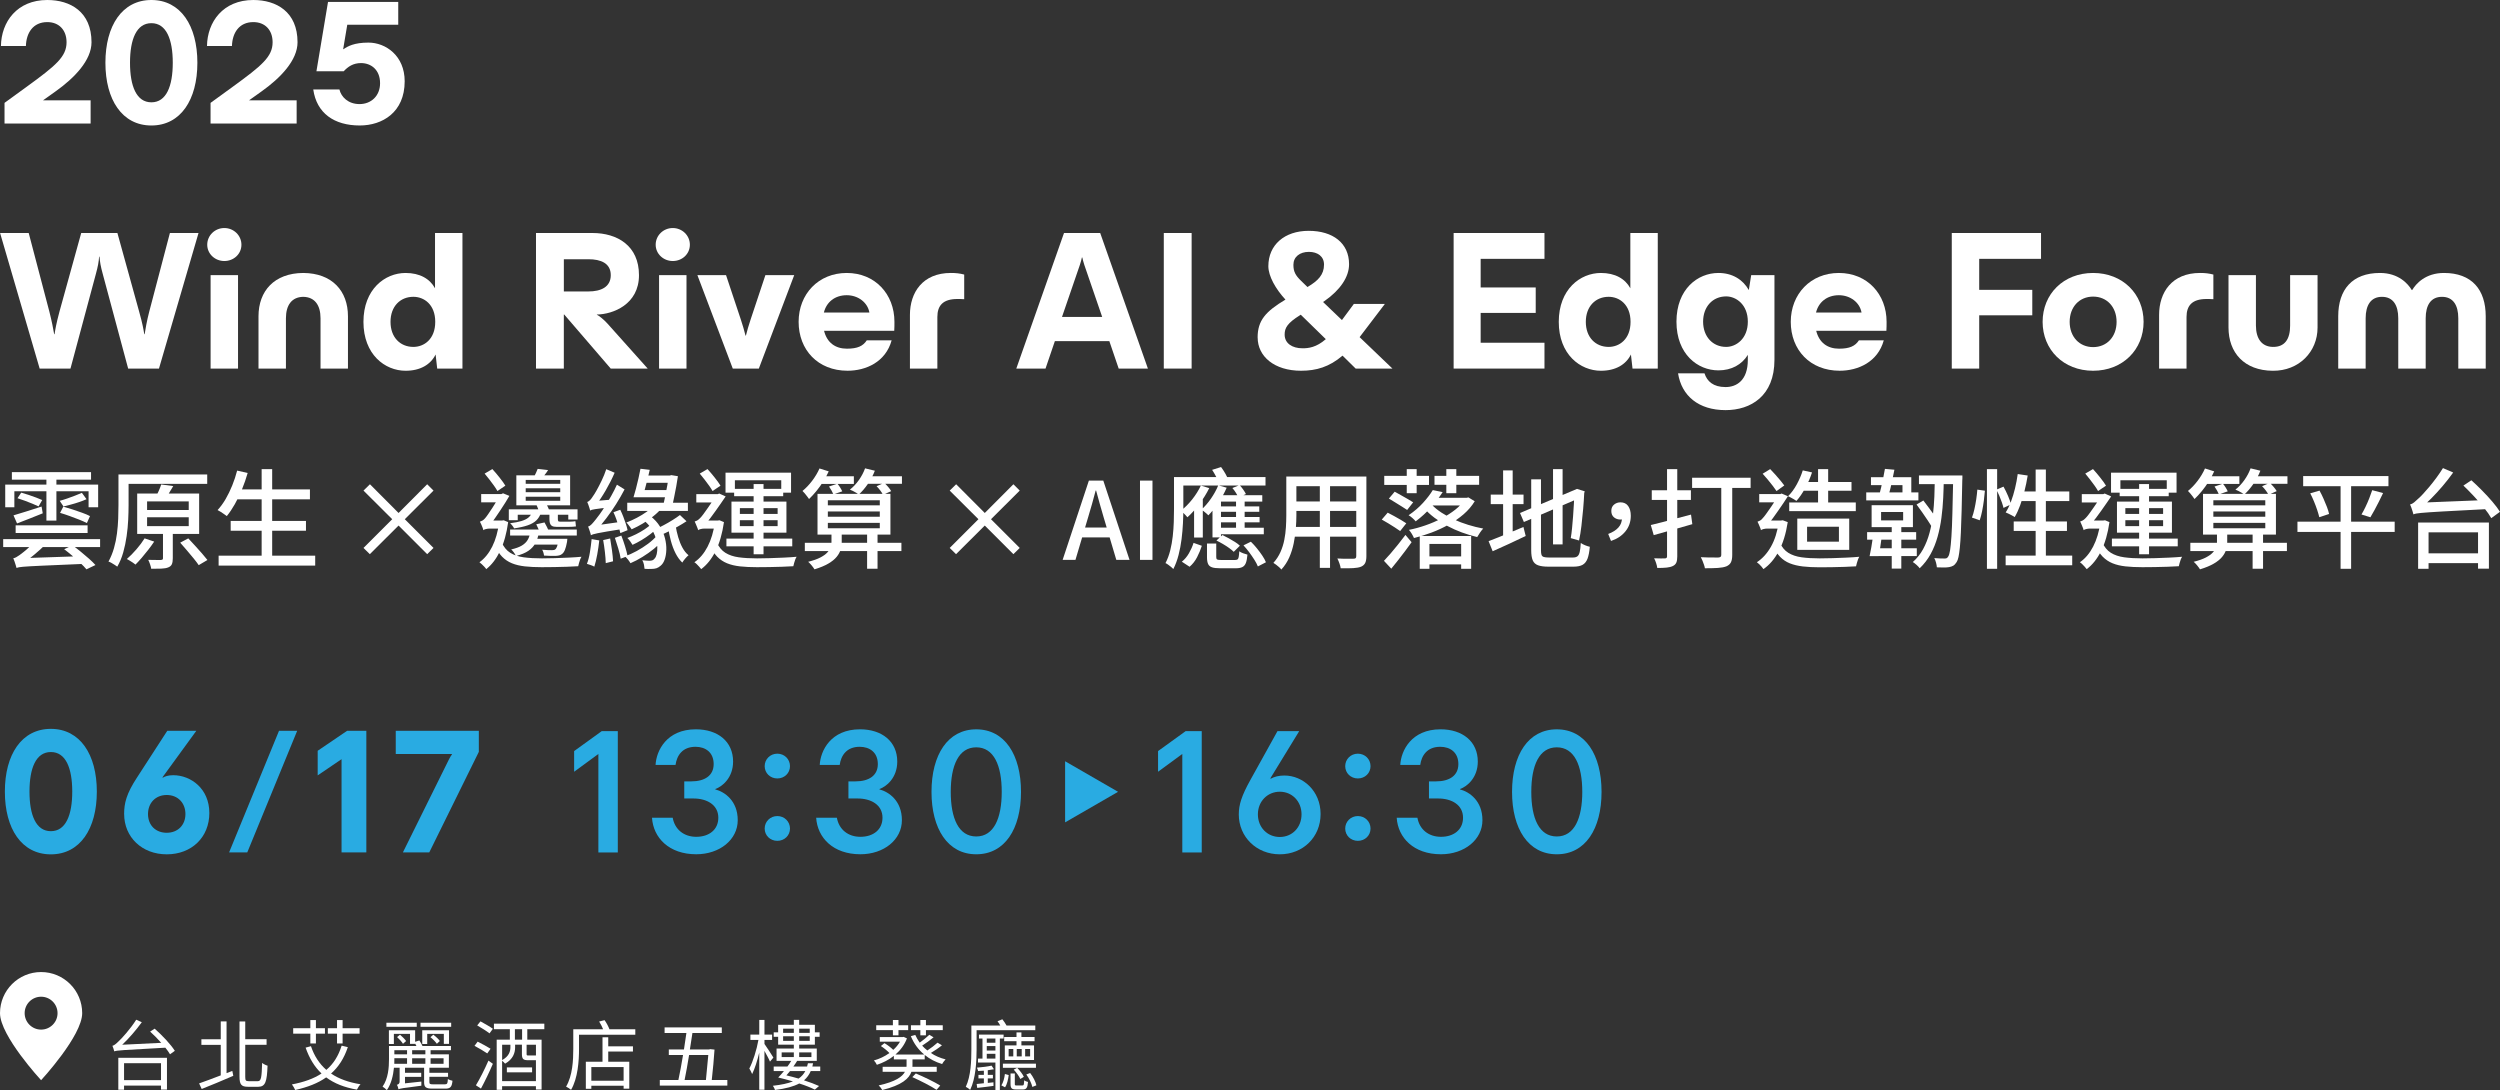 <?xml version="1.0" encoding="UTF-8"?>
<svg id="_圖層_2" data-name="圖層 2" xmlns="http://www.w3.org/2000/svg" viewBox="0 0 1115.64 486.48">
  <rect x="0" y="0" width="1115.64" height="486.48" fill="#333333" stroke="none"/>
  <defs>
    <style>
      .cls-1 {
        fill: #fff;
      }

      .cls-2 {
        fill: #29abe2;
      }
    </style>
  </defs>
  <g id="_圖層_2-2" data-name="圖層 2">
    <g>
      <path class="cls-1" d="M.04,103.98h12.77l9.23,35.13c.98,3.81,1.86,8.25,2.13,10.02h.18c.27-1.77.71-4.61,2.22-10.2l9.67-34.95h16.15l9.67,34.95c1.6,5.68,2.04,8.43,2.31,10.2h.18c.27-1.77.98-6.03,2.04-10.02l9.23-35.13h12.77l-17.65,60.5h-13.75l-11.36-42.32c-.89-3.28-1.24-5.15-1.42-7.63h-.18c-.18,2.48-.53,4.35-1.42,7.63l-11.36,42.32h-13.75L.04,103.98Z"/>
      <path class="cls-1" d="M92.48,109.21c0-4.17,3.46-7.45,7.63-7.45s7.63,3.28,7.63,7.45-3.46,7.27-7.63,7.27-7.63-3.19-7.63-7.27ZM93.98,122.79h12.24v41.7h-12.24v-41.7Z"/>
      <path class="cls-1" d="M135.32,121.81c12.95.09,19.96,8.07,19.96,19.34v23.33h-12.24v-22.44c0-5.85-2.57-9.49-7.72-9.58-5.15.09-7.72,3.73-7.72,9.58v22.44h-12.24v-23.33c0-11.27,7.01-19.25,19.96-19.34Z"/>
      <path class="cls-1" d="M194.4,158.18c-2.22,4.52-6.83,7.27-13.4,7.27-9.23,0-18.81-7.27-18.81-21.82s9.58-21.82,18.81-21.82c6.3,0,10.82,2.57,13.13,6.83v-24.66h12.24v60.5h-11.27l-.71-6.3ZM194.23,143.63c0-7.81-5.06-11.18-9.76-11.18-5.85,0-10.2,4.26-10.2,11.18s4.35,11.18,10.2,11.18c4.7,0,9.76-3.37,9.76-11.18Z"/>
      <path class="cls-1" d="M239.2,103.98h25.19c11.09,0,20.76,5.68,20.76,18.81s-11.71,17.48-18.81,17.57v.09c.89.35,3.19,2.22,4.7,3.9l18.01,20.14h-16.5l-20.76-24.13h-.18v24.13h-12.42v-60.5ZM262.62,130.06c5.5,0,9.94-1.95,9.94-7.27s-4.44-7.1-9.94-7.1h-11v14.37h11Z"/>
      <path class="cls-1" d="M292.6,109.21c0-4.17,3.46-7.45,7.63-7.45s7.63,3.28,7.63,7.45-3.46,7.27-7.63,7.27-7.63-3.19-7.63-7.27ZM294.11,122.79h12.24v41.7h-12.24v-41.7Z"/>
      <path class="cls-1" d="M311.23,122.79h12.77l6.56,19.69c.8,2.48,1.69,5.32,2.13,7.27h.18c.44-1.95,1.33-4.79,2.13-7.27l6.56-19.69h12.86l-15.79,41.7h-11.62l-15.79-41.7Z"/>
      <path class="cls-1" d="M356.39,143.63c0-12.42,8.87-21.82,21.47-21.82s21.29,9.4,21.29,21.82c0,1.69,0,2.31-.09,3.99h-31.32c1.33,5.32,5.06,7.98,10.2,7.98,4.7,0,7.19-1.15,8.87-3.73h11.09c-2.66,9.67-11.44,13.57-19.69,13.57-13.22,0-21.82-9.32-21.82-21.82ZM387.97,139.46c-.8-4.52-5.06-7.72-10.11-7.72-5.32,0-9.05,3.1-10.2,7.72h20.32Z"/>
      <path class="cls-1" d="M424.34,121.81c2.22,0,3.9.18,5.94.71v11c-1.24-.09-2.48-.09-3.02-.09-6.48,0-8.96,2.93-8.96,8.07v22.98h-12.24v-23.95c0-10.02,5.68-18.72,18.27-18.72Z"/>
      <path class="cls-1" d="M474.82,103.98h16.15l21.29,60.5h-13.04l-4.17-12.24h-24.31l-4.17,12.24h-13.04l21.29-60.5ZM491.85,141.42l-7.98-23.24c-.44-1.42-.71-2.4-.89-3.28h-.18c-.18.89-.44,1.86-.89,3.28l-7.98,23.24h17.92Z"/>
      <path class="cls-1" d="M519.35,103.98h12.42v60.5h-12.42v-60.5Z"/>
      <path class="cls-1" d="M561.22,150.64c0-7.63,3.55-11.62,12.42-16.94-4.35-4.7-7.63-10.47-7.63-14.9,0-9.49,7.19-15.79,18.01-15.79s18.01,5.5,18.01,14.9c0,5.68-3.9,11.44-10.82,16.32l-.8.53,8.43,8.07,5.32-7.19h13.84l-10.73,14.11-.53.71,14.64,14.02h-16.41l-5.85-5.77c-5.94,5.06-11.71,6.74-18.54,6.74-11.89,0-19.34-6.39-19.34-14.82ZM581.27,155.43c2.57,0,6.12-.35,10.38-4.08l-11.18-10.91-.27.18c-5.68,3.55-6.92,5.68-6.92,8.69,0,3.9,3.37,6.12,7.98,6.12ZM580.65,125.36l2.84,2.75.09-.09c4.61-2.75,7.27-5.41,7.27-9.94,0-3.73-2.93-5.68-6.74-5.68-4.08,0-6.92,2.22-6.92,5.77,0,3.02.89,4.7,3.46,7.19Z"/>
      <path class="cls-1" d="M648.69,103.98h40.54v11.53h-28.48v12.77h24.57v11.36h-24.57v13.31h28.48v11.53h-40.54v-60.5Z"/>
      <path class="cls-1" d="M727.82,158.18c-2.22,4.52-6.83,7.27-13.4,7.27-9.23,0-18.81-7.27-18.81-21.82s9.58-21.82,18.81-21.82c6.3,0,10.82,2.57,13.13,6.83v-24.66h12.24v60.5h-11.27l-.71-6.3ZM727.64,143.63c0-7.81-5.06-11.18-9.76-11.18-5.85,0-10.2,4.26-10.2,11.18s4.35,11.18,10.2,11.18c4.7,0,9.76-3.37,9.76-11.18Z"/>
      <path class="cls-1" d="M748.84,166.61h11.8c1.15,3.55,3.9,6.12,9.4,6.12,4.79,0,9.94-2.84,9.94-12.15v-2.22c-2.66,4.35-7.27,6.92-13.13,6.92-9.23,0-18.72-7.19-18.72-21.73s9.49-21.74,18.72-21.74c6.21,0,10.91,2.93,13.57,7.63l1.06-6.65h10.38v37.79c0,16.15-10.56,22.44-21.82,22.44-12.07,0-19.61-6.39-21.2-16.41ZM779.98,143.54c0-7.63-5.23-11.27-9.67-11.27-6.03,0-10.29,4.61-10.29,11.27s4.26,11.27,10.29,11.27c4.44,0,9.67-3.64,9.67-11.27Z"/>
      <path class="cls-1" d="M799.14,143.63c0-12.42,8.87-21.82,21.47-21.82s21.29,9.4,21.29,21.82c0,1.69,0,2.31-.09,3.99h-31.32c1.33,5.32,5.06,7.98,10.2,7.98,4.7,0,7.19-1.15,8.87-3.73h11.09c-2.66,9.67-11.44,13.57-19.69,13.57-13.22,0-21.82-9.32-21.82-21.82ZM830.72,139.46c-.8-4.52-5.06-7.72-10.11-7.72-5.32,0-9.05,3.1-10.2,7.72h20.32Z"/>
      <path class="cls-1" d="M870.99,103.98h39.83v11.53h-27.59v13.84h23.69v11.36h-23.69v23.78h-12.24v-60.5Z"/>
      <path class="cls-1" d="M911.53,143.63c0-12.42,9.32-21.82,22.53-21.82s22.53,9.4,22.53,21.82-9.32,21.82-22.53,21.82-22.53-9.4-22.53-21.82ZM944.54,143.63c0-6.65-4.35-11.27-10.47-11.27s-10.47,4.61-10.47,11.27,4.35,11.27,10.47,11.27,10.47-4.61,10.47-11.27Z"/>
      <path class="cls-1" d="M981.79,121.81c2.22,0,3.9.18,5.94.71v11c-1.24-.09-2.48-.09-3.02-.09-6.48,0-8.96,2.93-8.96,8.07v22.98h-12.24v-23.95c0-10.02,5.68-18.72,18.28-18.72Z"/>
      <path class="cls-1" d="M994.48,146.12v-23.33h12.24v22.44c0,5.85,2.57,9.49,7.54,9.58,5.41.09,7.72-3.55,7.72-9.49v-22.53h12.24v23.42c0,10.73-8.25,19.34-19.96,19.25-12.77-.09-19.78-8.07-19.78-19.34Z"/>
      <path class="cls-1" d="M1062.08,121.81c8.25,0,12.51,4.79,14.19,7.63h.18c1.69-2.84,5.94-7.63,14.19-7.63,12.33,0,18.63,7.36,18.63,19.34v23.33h-12.24v-22.44c0-5.85-2.31-9.58-7.28-9.58s-7.27,3.73-7.27,9.58v22.44h-12.24v-22.44c0-5.85-2.31-9.58-7.27-9.58s-7.28,3.73-7.28,9.58v22.44h-12.24v-23.33c0-11.98,6.3-19.34,18.63-19.34Z"/>
    </g>
    <g>
      <path class="cls-1" d="M2.02,45.9l9.86-7.16c13.05-9.47,17.82-13.44,17.82-19.89,0-5.41-3.34-8.99-8.59-8.99-6.44,0-9.39,4.93-9.55,10.66H.42C.58,9.78,7.58,0,21.11,0c10.26,0,19.73,5.25,19.73,18.85,0,8.03-7.56,15.91-16.07,21.95l-5.49,3.9v.08h21.16v10.34H2.02v-9.23Z"/>
      <path class="cls-1" d="M47.04,28c0-16.55,7.48-28,20.52-28s20.52,11.45,20.52,28-7.48,28-20.52,28-20.52-11.45-20.52-28ZM77.1,28c0-10.42-2.86-17.66-9.54-17.66s-9.54,7.24-9.54,17.66,2.86,17.66,9.54,17.66,9.54-7.24,9.54-17.66Z"/>
      <path class="cls-1" d="M93.97,45.9l9.86-7.16c13.05-9.47,17.82-13.44,17.82-19.89,0-5.41-3.34-8.99-8.59-8.99-6.44,0-9.39,4.93-9.55,10.66h-11.14c.16-10.74,7.16-20.52,20.68-20.52,10.26,0,19.73,5.25,19.73,18.85,0,8.03-7.56,15.91-16.07,21.95l-5.49,3.9v.08h21.16v10.34h-38.42v-9.23Z"/>
      <path class="cls-1" d="M139.78,39.93h11.69c.8,3.34,3.9,6.52,8.99,6.52s9.15-3.58,9.15-9.31c0-6.05-4.06-8.99-8.51-8.99-3.5,0-5.81,1.59-7.72,3.66h-12.17l5.17-30.94h31.34v10.18h-22.75l-1.83,10.9h.16c1.83-1.27,4.69-2.94,11.14-2.94,7.64,0,16.15,5.81,16.15,17.26,0,13.92-10.02,19.73-20.04,19.73-11.45,0-19.25-5.49-20.76-16.07Z"/>
    </g>
    <g>
      <g>
        <path class="cls-2" d="M2.17,353.26c0-16.55,7.48-28,20.52-28s20.52,11.45,20.52,28-7.48,28-20.52,28-20.52-11.45-20.52-28ZM32.24,353.26c0-10.42-2.86-17.66-9.54-17.66s-9.54,7.24-9.54,17.66,2.86,17.66,9.54,17.66,9.54-7.24,9.54-17.66Z"/>
        <path class="cls-2" d="M55.39,363.28c0-4.85,1.03-9.07,5.65-16.15l13.6-21h12.97l-15.11,20.76.16.16c.88-.56,2.39-1.11,4.61-1.11,7.95,0,16.15,6.04,16.15,16.86s-7.88,18.45-19.01,18.45-19.01-7.72-19.01-17.98ZM82.75,363.28c0-5.01-3.42-8.51-8.35-8.51s-8.35,3.5-8.35,8.51,3.42,8.35,8.35,8.35,8.35-3.42,8.35-8.35Z"/>
        <path class="cls-2" d="M124.51,326.13h8.11l-22.27,54.25h-8.11l22.27-54.25Z"/>
        <path class="cls-2" d="M152.43,338.78l-10.66,7.24v-10.98l13.12-8.91h8.59v54.25h-11.06v-41.6Z"/>
        <path class="cls-2" d="M201.75,336.55l-.08-.08h-25.06v-10.34h37.07v9.39l-22.11,44.86h-11.77l20.52-41.44c.56-1.11,1.03-1.83,1.43-2.39Z"/>
      </g>
      <g>
        <path class="cls-1" d="M69.01,459.04c3.31,2.9,7.24,7.07,9.01,9.9l-2.15,1.54c-.51-.89-1.23-1.88-2.08-2.94-19.49,1.09-21.47,1.16-22.8,1.64-.1-.55-.55-1.81-.82-2.49.75-.14,1.64-.89,2.77-2.01,1.23-1.09,5.19-5.39,7.85-9.63l2.49,1.13c-2.7,3.69-5.73,7.2-8.74,10.04l17.41-.85c-1.57-1.77-3.31-3.55-4.95-5.02l2.01-1.3ZM52.8,472.04h21.71v14.2h-2.66v-1.78h-16.49v1.84h-2.56v-14.27ZM55.36,474.47v7.54h16.49v-7.54h-16.49Z"/>
        <path class="cls-1" d="M103.67,477.91l.44,2.18c-4.88,2.12-10.17,4.33-14.1,5.87l-1.16-2.49c2.46-.85,5.97-2.15,9.66-3.58v-13.62h-8.64v-2.49h8.64v-7.99h2.59v23.11l2.56-.99ZM115.03,482.49c1.54,0,1.74-1.64,1.95-8.16.68.55,1.71,1.06,2.42,1.23-.27,7-.89,9.42-4.16,9.42h-4.57c-2.94,0-3.79-.99-3.79-4.54v-24.61h2.56v7.92h9.52v2.49h-9.52v14.23c0,1.71.24,2.01,1.54,2.01h4.06Z"/>
        <path class="cls-1" d="M155.22,467.3c-1.67,5.02-4.16,8.84-7.48,11.78,3.48,2.36,7.82,3.93,13.14,4.78-.55.55-1.26,1.67-1.6,2.39-5.6-.96-10.14-2.77-13.72-5.46-3.72,2.63-8.29,4.37-13.82,5.63-.27-.65-.99-1.88-1.47-2.49,5.33-1.02,9.73-2.56,13.21-4.88-3.14-2.97-5.46-6.83-7.1-11.54l2.39-.65c1.43,4.3,3.72,7.85,6.86,10.58,3.14-2.66,5.39-6.18,6.83-10.82l2.77.68ZM138.49,461.29h-7.65v-2.46h7.65v-3.62h2.49v3.62h4.03v2.46h-4.03v4.37h-2.49v-4.37ZM150.4,461.29h-4.1v-2.46h4.1v-3.62h2.49v3.62h7.58v2.46h-7.58v4.37h-2.49v-4.37Z"/>
        <path class="cls-1" d="M198.5,483.89c1.06,0,1.26-.34,1.37-2.39.48.34,1.4.68,2.05.79-.24,2.76-.96,3.52-3.17,3.52h-5.63c-3.07,0-3.86-.61-3.86-2.9v-6.42h-8.53v2.25h7.24v1.81h-7.24v2.9l7.3-.79c-.03.55-.03,1.37,0,1.84-8.43,1.06-9.52,1.26-10.21,1.6-.07-.58-.41-1.57-.72-2.01.55-.14,1.23-.38,1.23-1.5v-6.11h-2.53c-.34,3.38-1.16,7.17-3.17,10-.41-.48-1.43-1.3-1.91-1.57,2.56-3.62,2.87-8.64,2.87-12.25v-5.87h12.25c-.17-.38-.38-.79-.58-1.13v.17h-2.29v-4.47h-7.2v4.54h-2.22v-6.14h11.71v5.15l1.88-.61c.51.72,1.06,1.71,1.4,2.49h12.7v1.88h-9.08v1.84h8.16v5.97h-8.7v2.25h8.33v1.81h-8.33v2.36c0,.82.27.99,1.74.99h5.15ZM185.98,458.22h-13.55v-1.81h13.55v1.81ZM175.98,472.72c0,.65,0,1.3-.03,2.01h5.7v-2.49h-5.67v.48ZM175.98,468.66v1.84h5.67v-1.84h-5.67ZM179.83,465.8c-.51-.89-1.67-2.12-2.63-3l1.3-1.06c1.02.85,2.18,2.01,2.73,2.83l-1.4,1.23ZM189.83,468.66h-5.91v1.84h5.91v-1.84ZM189.83,474.74v-2.49h-5.91v2.49h5.91ZM201.34,458.22h-13.69v-1.81h13.69v1.81ZM198.06,465.83v-4.47h-7.41v4.54h-2.22v-6.14h11.95v6.08h-2.32ZM193.38,461.73c1.06.79,2.32,1.95,2.9,2.83l-1.33,1.23c-.58-.85-1.81-2.12-2.87-2.94l1.3-1.13ZM192.15,472.25v2.49h5.8v-2.49h-5.8Z"/>
        <path class="cls-1" d="M217.45,470.1c-1.3-.92-3.82-2.39-5.7-3.38l1.4-1.88c1.84.92,4.4,2.29,5.77,3.17l-1.47,2.08ZM212.37,484.33c1.64-2.66,3.93-7.17,5.6-11.03l1.98,1.43c-1.54,3.62-3.62,7.92-5.32,11.06l-2.25-1.47ZM214.42,455.79c1.77.96,4.27,2.39,5.53,3.31l-1.5,2.05c-1.23-.96-3.69-2.53-5.5-3.55l1.47-1.81ZM235.31,459.28v4.68h6.38v22.26h-2.53v-1.5h-15.09v1.6h-2.42v-22.36h5.87v-4.68h-7.1v-2.46h22.49v2.46h-7.61ZM239.16,482.45v-9.32h-3.48c-2.18,0-2.77-.58-2.77-2.73v-4.2h-3.04v1.23c0,2.39-.92,5.26-4.47,7.24-.27-.34-.85-.92-1.33-1.3v9.08h15.09ZM224.08,466.21v6.86c3.04-1.67,3.69-3.86,3.69-5.7v-1.16h-3.69ZM226.19,476.34h11.26v2.18h-11.26v-2.18ZM232.99,459.28h-3.21v4.68h3.21v-4.68ZM239.16,466.21h-4.16v4.13c0,.62.1.68.89.68h2.73c.27,0,.44,0,.55-.03v-4.78Z"/>
        <path class="cls-1" d="M283.51,459.31v2.46h-25.12v6.38c0,5.26-.51,13.04-3.55,18.19-.48-.41-1.6-1.16-2.22-1.43,2.9-4.92,3.21-11.84,3.21-16.76v-8.84h13.31c-.48-1.13-1.09-2.42-1.77-3.45l2.42-.61c.89,1.23,1.71,2.83,2.18,4.06h11.54ZM271.43,466.92h11.03v2.32h-11.03v4.57h9.39v12.01h-2.53v-1.3h-14.4v1.37h-2.46v-12.08h7.44v-10.92h2.56v4.03ZM278.29,476.17h-14.4v6.11h14.4v-6.11Z"/>
        <path class="cls-1" d="M324.58,481.97v2.49h-30.14v-2.49h8.29c.68-3.11,1.4-7.1,2.08-11.16h-6.35v-2.49h6.76c.41-2.53.79-5.05,1.09-7.34h-9.73v-2.49h25.53v2.49h-13.11c-.34,2.29-.72,4.85-1.13,7.34h8.6l.44-.14,1.95.21c-.24,3.75-.72,9.15-1.23,13.58h6.93ZM307.51,470.81c-.65,4.06-1.37,8.06-2.01,11.16h9.52c.38-3.62.79-7.99,1.06-11.16h-8.57Z"/>
        <path class="cls-1" d="M343.6,473.75c-.44-1.13-1.54-3.11-2.46-4.78v17.34h-2.32v-16.59c-.85,3.58-2.01,7.24-3.17,9.59-.27-.75-.89-1.88-1.26-2.49,1.6-2.94,3.31-8.46,4.06-12.73h-3.58v-2.39h3.96v-6.55h2.32v6.55h3.41v2.39h-3.41v1.78c.89,1.19,3.41,5.15,3.99,6.08l-1.54,1.81ZM361.79,477.98c-.68,1.6-1.64,2.94-3,4.13,2.56.82,4.95,1.71,6.72,2.53l-1.88,1.6c-1.71-.85-4.16-1.84-6.96-2.73-2.49,1.33-5.94,2.29-10.82,2.9-.17-.55-.58-1.43-.96-1.88,3.89-.44,6.76-1.06,8.98-1.95-2.25-.65-4.51-1.26-6.59-1.74.79-.82,1.71-1.81,2.56-2.87h-4.57v-2.01h6.11c.65-.85,1.23-1.71,1.71-2.53h-6.55v-5.53h7.71v-1.71h-7v-3.52h-1.98v-1.98h1.98v-3.38h7v-2.18h2.39v2.18h7v3.38h2.12v1.98h-2.12v3.52h-7v1.71h7.85v5.53h-8.77c-.48.82-1.06,1.67-1.67,2.53h6.11c.14-.48.27-.99.38-1.47h2.29c-.1.48-.24.99-.31,1.47h3.52v2.01h-4.23ZM348.82,471.73h5.43v-2.08h-5.43v2.08ZM349.47,459.04v1.88h4.78v-1.88h-4.78ZM354.25,464.5v-2.05h-4.78v2.05h4.78ZM352.54,477.98c-.58.68-1.09,1.33-1.6,1.91,1.74.41,3.58.89,5.43,1.43,1.37-.92,2.32-2.05,3-3.34h-6.83ZM356.64,459.04v1.88h4.71v-1.88h-4.71ZM361.35,464.5v-2.05h-4.71v2.05h4.71ZM356.64,469.65v2.08h5.46v-2.08h-5.46Z"/>
        <path class="cls-1" d="M420.34,466.48c-1.5,1.23-3.34,2.46-4.95,3.41,1.95,1.3,4.13,2.25,6.59,2.87-.51.51-1.23,1.43-1.54,2.08-2.97-.89-5.56-2.25-7.78-4.06v1.98h-5.46v2.53c0,.27,0,.51-.03.79h10.85v2.22h-11.3c-1.02,2.97-4.2,5.97-13.01,8.12-.31-.58-1.02-1.54-1.6-2.05,7.58-1.67,10.58-3.89,11.74-6.08h-9.97v-2.22h10.65c.03-.27.03-.55.03-.82v-2.49h-5.67v-1.57c-2.29,1.81-4.92,3.11-7.58,3.99-.27-.61-.85-1.5-1.33-1.95,2.42-.65,4.81-1.77,6.93-3.31-1.02-1.06-2.46-2.25-3.82-3.11l1.6-1.3c1.4.82,2.9,1.98,3.93,3,1.19-1.06,2.22-2.29,3-3.65h-9.01v-2.05h10.21l.44-.1,1.47.68c-1.09,2.9-2.9,5.29-5.12,7.2h12.83c-2.63-2.15-4.64-4.95-5.97-8.19l1.98-.55c.55,1.19,1.19,2.36,1.98,3.45,1.54-1.13,3.24-2.49,4.3-3.52l1.88,1.13c-1.54,1.3-3.45,2.66-5.09,3.72.68.75,1.47,1.5,2.32,2.15,1.57-1.02,3.45-2.46,4.54-3.48l1.95,1.16ZM398.46,459.69h-7.44v-2.15h7.44v-2.36h2.49v2.36h4.33v2.15h-4.33v2.32h-2.49v-2.32ZM410.71,459.69h-4.2v-2.15h4.2v-2.36h2.49v2.36h7.51v2.15h-7.51v2.32h-2.49v-2.32ZM408.7,479.04c3.55,1.5,8.4,3.82,10.89,5.39l-1.64,1.91c-2.36-1.6-7.17-4.03-10.82-5.67l1.57-1.64Z"/>
        <path class="cls-1" d="M435.81,459.75v8.6c0,5.26-.38,12.9-2.87,18.02-.38-.41-1.4-1.13-1.95-1.37,2.29-4.85,2.49-11.71,2.49-16.62v-10.72h12.9c-.34-.68-.78-1.33-1.23-1.91l2.15-.89c.68.82,1.4,1.91,1.88,2.8h12.83v2.08h-26.21ZM443.56,477.16c-.85.14-1.77.31-2.76.44v2.08h2.29v1.57h-2.29v2.01l2.53-.27.03,1.6c-2.59.34-5.12.68-7.27.89l-.24-1.74,3.21-.34v-2.15h-2.42v-1.57h2.42v-1.88c-.85.07-1.78.14-2.56.14-.07-.41-.31-1.02-.55-1.5,2.25-.17,4.95-.51,6.55-.89l1.06,1.6ZM446.19,463.44v22.97h-1.98v-12.25h-7.78v-1.74h2.01v-8.98h-1.57v-1.74h10.99v1.74h-1.67ZM444.21,463.44h-3.86v1.88h3.86v-1.88ZM440.35,468.8h3.86v-1.98h-3.86v1.98ZM444.21,472.42v-2.15h-3.86v2.15h3.86ZM446.87,484.36c.82-1.23,1.37-3.28,1.57-5.09l1.71.48c-.27,1.95-.72,4.13-1.64,5.46l-1.64-.85ZM462.3,476.51h-14.75v-1.84h14.75v1.84ZM455.81,460.71v2.05h5.87v1.88h-5.87v1.88h5.63v6.52h-13.04v-6.52h5.22v-1.88h-5.5v-1.88h5.5v-2.05h2.18ZM452.19,468.12h-2.08v3.31h2.08v-3.31ZM456.19,484.4c.65,0,.79-.21.85-2.29.41.31,1.13.58,1.71.72-.2,2.66-.75,3.35-2.29,3.35h-2.94c-2.05,0-2.56-.51-2.56-2.46v-4.68h1.91v4.68c0,.61.1.68.89.68h2.42ZM455.33,481.5c-.51-1.16-1.77-2.9-2.94-4.16l1.54-.82c1.16,1.19,2.49,2.87,2.97,4.03l-1.57.96ZM455.95,468.12h-2.22v3.31h2.22v-3.31ZM457.48,471.43h2.22v-3.31h-2.22v3.31ZM459.7,478.83c1.33,1.67,2.46,3.92,2.8,5.5l-1.81.72c-.34-1.54-1.43-3.86-2.7-5.56l1.71-.65Z"/>
      </g>
      <path class="cls-1" d="M18.34,433.78c-10.13,0-18.34,8.21-18.34,18.34s18.34,29.92,18.34,29.92c0,0,18.34-19.79,18.34-29.92s-8.21-18.34-18.34-18.34ZM18.34,459.47c-4.05,0-7.34-3.29-7.34-7.34s3.29-7.34,7.34-7.34,7.34,3.29,7.34,7.34-3.29,7.34-7.34,7.34Z"/>
      <g>
        <g>
          <path class="cls-2" d="M267.03,336.45l-10.82,7.95v-9.23l12.33-8.91h7.16v54.17h-8.67v-43.99Z"/>
          <path class="cls-2" d="M290.97,364.92h9.23c.95,5.33,5.09,8.51,10.5,8.51,5.73,0,9.86-3.18,9.86-8.51,0-5.81-5.17-8.59-11.06-8.59h-4.14v-7.64h3.18c5.89,0,9.94-2.54,9.94-7.71s-3.58-7.72-8.11-7.72c-5.89,0-8.35,3.98-8.91,8.11h-8.91c.32-6.36,4.93-15.91,17.98-15.91,9.78,0,16.62,5.41,16.62,14.4,0,7.32-4.93,11.22-7.95,12.25v.16c4.22,1.11,10.02,5.09,10.02,13.76s-8.03,15.19-18.53,15.19c-12.17,0-19.17-7.4-19.73-16.31Z"/>
          <path class="cls-2" d="M341.24,341.9c0-3.1,2.47-5.57,5.65-5.57s5.65,2.47,5.65,5.57-2.47,5.49-5.65,5.49-5.65-2.39-5.65-5.49ZM341.24,369.74c0-3.1,2.47-5.57,5.65-5.57s5.65,2.47,5.65,5.57-2.47,5.49-5.65,5.49-5.65-2.39-5.65-5.49Z"/>
          <path class="cls-2" d="M364.23,364.92h9.23c.95,5.33,5.09,8.51,10.5,8.51,5.73,0,9.86-3.18,9.86-8.51,0-5.81-5.17-8.59-11.06-8.59h-4.14v-7.64h3.18c5.89,0,9.94-2.54,9.94-7.71s-3.58-7.72-8.11-7.72c-5.89,0-8.35,3.98-8.91,8.11h-8.91c.32-6.36,4.93-15.91,17.98-15.91,9.78,0,16.62,5.41,16.62,14.4,0,7.32-4.93,11.22-7.95,12.25v.16c4.22,1.11,10.02,5.09,10.02,13.76s-8.03,15.19-18.53,15.19c-12.17,0-19.17-7.4-19.73-16.31Z"/>
          <path class="cls-2" d="M415.69,353.39c0-16.54,7.24-27.92,19.97-27.92s19.97,11.38,19.97,27.92-7.24,27.84-19.97,27.84-19.97-11.38-19.97-27.84ZM447.03,353.39c0-11.77-3.5-19.89-11.37-19.89s-11.38,8.11-11.38,19.89,3.5,19.89,11.38,19.89,11.37-8.19,11.37-19.89Z"/>
          <path class="cls-2" d="M527.61,336.45l-10.82,7.95v-9.23l12.33-8.91h7.16v54.17h-8.67v-43.99Z"/>
          <path class="cls-2" d="M552.82,363.41c0-4.22,1.19-8.19,5.17-15.35l12.09-21.79h9.7l-12.89,21.08.16.16c1.59-.88,3.58-1.43,6.12-1.43,8.27,0,16.15,6.84,16.15,17.18s-7.88,17.98-18.22,17.98-18.29-7.72-18.29-17.82ZM580.82,363.41c0-5.81-4.22-10.1-9.7-10.1s-9.78,4.29-9.78,10.1,4.22,10.1,9.78,10.1,9.7-4.3,9.7-10.1Z"/>
          <path class="cls-2" d="M600.31,341.9c0-3.1,2.47-5.57,5.65-5.57s5.65,2.47,5.65,5.57-2.47,5.49-5.65,5.49-5.65-2.39-5.65-5.49ZM600.31,369.74c0-3.1,2.47-5.57,5.65-5.57s5.65,2.47,5.65,5.57-2.47,5.49-5.65,5.49-5.65-2.39-5.65-5.49Z"/>
          <path class="cls-2" d="M623.3,364.92h9.23c.95,5.33,5.09,8.51,10.5,8.51,5.73,0,9.86-3.18,9.86-8.51,0-5.81-5.17-8.59-11.06-8.59h-4.14v-7.64h3.18c5.89,0,9.94-2.54,9.94-7.71s-3.58-7.72-8.11-7.72c-5.89,0-8.35,3.98-8.91,8.11h-8.91c.32-6.36,4.93-15.91,17.98-15.91,9.78,0,16.62,5.41,16.62,14.4,0,7.32-4.93,11.22-7.95,12.25v.16c4.22,1.11,10.02,5.09,10.02,13.76s-8.03,15.19-18.53,15.19c-12.17,0-19.17-7.4-19.73-16.31Z"/>
          <path class="cls-2" d="M674.76,353.39c0-16.54,7.24-27.92,19.97-27.92s19.97,11.38,19.97,27.92-7.24,27.84-19.97,27.84-19.97-11.38-19.97-27.84ZM706.1,353.39c0-11.77-3.5-19.89-11.37-19.89s-11.38,8.11-11.38,19.89,3.5,19.89,11.38,19.89,11.37-8.19,11.37-19.89Z"/>
        </g>
        <polygon class="cls-2" points="498.94 353.35 475.31 339.71 475.31 366.99 498.94 353.35"/>
      </g>
    </g>
    <g>
      <path class="cls-1" d="M1.42,240.58h43.25v3.55H1.42v-3.55ZM2.33,216.25h41.47v10.13h-4.27v-7.15H6.41v7.15H2.33v-10.13ZM5.3,210.68h35.33v3.36H5.3v-3.36ZM7.37,253.45c-.06-.32-.18-.74-.36-1.27-.18-.53-.35-1.07-.53-1.63-.18-.56-.36-1.03-.55-1.42.42-.06.86-.22,1.32-.48.46-.26.97-.58,1.51-.96.35-.26.94-.7,1.75-1.34.82-.64,1.7-1.41,2.64-2.3.94-.9,1.82-1.84,2.62-2.83l4.7,1.63c-1.63,1.6-3.36,3.16-5.18,4.68-1.82,1.52-3.58,2.76-5.28,3.72v.05c-.51.29-.94.54-1.3.74-.35.21-.66.44-.94.7-.27.26-.41.5-.41.72ZM6.02,229.98c1.6-.45,3.51-1.03,5.74-1.75,2.22-.72,4.49-1.45,6.79-2.18l.53,3.02c-1.98.8-3.97,1.59-5.95,2.38-1.98.79-3.82,1.5-5.52,2.14l-1.58-3.6ZM6.98,234.44h32.11v3.41H6.98v-3.41ZM7.37,253.45v-2.98l2.69-1.39,27.07-.91c.06.54.16,1.15.29,1.82.13.67.26,1.22.38,1.63-4.32.19-8.03.35-11.14.48-3.1.13-5.73.24-7.87.34-2.14.1-3.89.18-5.23.26-1.34.08-2.42.15-3.22.22-.8.06-1.42.14-1.85.22-.43.08-.81.18-1.13.31ZM7.8,222.34l1.68-2.5c1.02.29,2.12.62,3.29,1.01,1.17.38,2.3.79,3.38,1.2,1.09.42,1.98.78,2.69,1.1l-1.63,2.83c-.7-.35-1.6-.74-2.69-1.18-1.09-.43-2.22-.87-3.38-1.32-1.17-.45-2.28-.83-3.34-1.15ZM20.71,212.02h4.46v20.3h-4.46v-20.3ZM36.55,219.94l2.06,2.83c-.99.45-2.1.88-3.34,1.3-1.23.42-2.45.79-3.65,1.1-1.2.32-2.3.61-3.29.86l-1.68-2.54c.99-.26,2.09-.59,3.29-1.01,1.2-.42,2.38-.85,3.55-1.3,1.17-.45,2.18-.86,3.05-1.25ZM26.81,228.87l1.44-2.78c1.28.35,2.67.78,4.18,1.27,1.5.5,2.94.99,4.32,1.49,1.38.5,2.51.98,3.41,1.46l-1.39,3.12c-.9-.48-2.03-.99-3.41-1.54-1.38-.54-2.82-1.09-4.32-1.63-1.5-.54-2.91-1.01-4.22-1.39ZM28.63,245.1l3.74-1.73c1.15.83,2.38,1.78,3.67,2.83,1.3,1.06,2.53,2.1,3.7,3.14,1.17,1.04,2.12,1.98,2.86,2.81l-4.03,1.92c-.67-.83-1.57-1.78-2.69-2.83-1.12-1.06-2.32-2.13-3.6-3.22-1.28-1.09-2.5-2.06-3.65-2.93Z"/>
      <path class="cls-1" d="M52.87,211.74h4.51v13.78c0,1.98-.06,4.15-.17,6.5-.11,2.35-.34,4.77-.7,7.25-.35,2.48-.86,4.89-1.51,7.22-.66,2.34-1.54,4.46-2.66,6.38-.29-.22-.67-.49-1.15-.79-.48-.3-.97-.6-1.46-.89-.5-.29-.94-.48-1.32-.58,1.02-1.86,1.84-3.85,2.45-5.98.61-2.13,1.06-4.31,1.34-6.55.29-2.24.47-4.43.55-6.58.08-2.14.12-4.14.12-6v-13.78ZM55.56,211.74h36.91v4.18h-36.91v-4.18ZM64.54,240.25l4.27,1.44c-.77,1.15-1.64,2.36-2.62,3.62-.98,1.26-1.96,2.47-2.95,3.62-.99,1.15-1.92,2.16-2.78,3.02-.29-.26-.66-.54-1.13-.84-.46-.3-.94-.61-1.42-.91-.48-.3-.91-.55-1.3-.74,1.38-1.18,2.79-2.62,4.25-4.3,1.46-1.68,2.68-3.32,3.67-4.92ZM61.22,220.23h27.65v18.05h-27.65v-18.05ZM65.64,223.74v3.84h18.58v-3.84h-18.58ZM65.64,230.84v3.94h18.58v-3.94h-18.58ZM72.74,235.54h4.37v13.63c0,1.09-.14,1.95-.41,2.59-.27.64-.81,1.12-1.61,1.44-.77.32-1.78.5-3.05.55-1.26.05-2.78.07-4.54.07-.1-.58-.27-1.24-.53-1.99-.26-.75-.53-1.42-.82-1.99,1.25.03,2.41.05,3.48.05h2.14c.38-.03.64-.1.77-.22.13-.11.19-.31.19-.6v-13.54ZM71.93,216.2l5.38.72c-.64,1.12-1.29,2.19-1.94,3.22-.66,1.02-1.26,1.9-1.8,2.64l-4.18-.86c.48-.83.96-1.78,1.44-2.83.48-1.06.85-2.02,1.1-2.88ZM80.42,242.17l3.6-1.92c.93.99,1.93,2.07,3,3.24,1.07,1.17,2.1,2.32,3.1,3.46.99,1.14,1.81,2.12,2.45,2.95l-3.89,2.3c-.58-.86-1.34-1.87-2.28-3.02s-1.94-2.34-3-3.58c-1.06-1.23-2.05-2.38-2.98-3.43Z"/>
      <path class="cls-1" d="M105.82,210.01l4.7,1.06c-.7,2.46-1.54,4.89-2.52,7.27-.98,2.38-2.04,4.59-3.19,6.62s-2.35,3.82-3.6,5.35c-.32-.26-.73-.55-1.22-.89s-1-.67-1.51-1.01c-.51-.34-.98-.6-1.39-.79,1.31-1.41,2.51-3.05,3.6-4.92,1.09-1.87,2.07-3.9,2.95-6.07.88-2.18,1.61-4.38,2.18-6.62ZM97.56,247.98h43.1v4.42h-43.1v-4.42ZM102.94,232.47h33.6v4.37h-33.6v-4.37ZM105,218.41h33.31v4.42h-33.31v-4.42ZM116.76,209.34h4.7v40.85h-4.7v-40.85Z"/>
      <path class="cls-1" d="M190.63,247.3l-12.77-12.77-12.82,12.77-2.83-2.78,12.82-12.82-12.82-12.77,2.88-2.83,12.77,12.82,12.77-12.82,2.83,2.83-12.82,12.77,12.82,12.82-2.83,2.78Z"/>
      <path class="cls-1" d="M222.74,232.28h1.34l.72-.1,1.97.82c-.7,5.09-1.9,9.38-3.6,12.89-1.7,3.5-3.76,6.2-6.19,8.09-.19-.32-.47-.67-.84-1.06-.37-.38-.75-.77-1.15-1.15-.4-.38-.74-.67-1.03-.86,2.3-1.66,4.21-4,5.71-7.01,1.5-3.01,2.53-6.62,3.07-10.85v-.77ZM215.69,236.6c-.06-.35-.19-.77-.38-1.25-.19-.48-.39-.96-.6-1.44-.21-.48-.39-.85-.55-1.1.38-.13.76-.3,1.13-.5.37-.21.76-.55,1.18-1.03.32-.35.78-.97,1.39-1.85.61-.88,1.26-1.86,1.97-2.95.7-1.09,1.36-2.14,1.97-3.17.61-1.02,1.1-1.86,1.49-2.5v-.14l1.2-.53,2.83,1.15c-.48.83-1.07,1.82-1.78,2.95-.7,1.14-1.46,2.3-2.26,3.5-.8,1.2-1.58,2.34-2.33,3.43-.75,1.09-1.45,2.02-2.09,2.78-.64.35-1.17.66-1.58.94-.42.27-.78.56-1.1.86-.32.3-.48.58-.48.84ZM214.73,220.47h9.94v3.7h-9.94v-3.7ZM215.69,236.6v-3.36l1.87-.96h7.39v3.6h-6.34c-.61,0-1.2.07-1.78.22-.58.14-.96.31-1.15.5ZM216.26,211.35l3.46-2.02c1.06,1.15,2.14,2.42,3.24,3.82,1.1,1.39,1.96,2.58,2.57,3.58l-3.55,2.4c-.38-.7-.9-1.5-1.54-2.4-.64-.9-1.33-1.82-2.06-2.76-.74-.94-1.44-1.82-2.11-2.62ZM223.85,241.98c.93,2.11,2.21,3.68,3.84,4.7,1.63,1.02,3.63,1.7,6,2.02,2.37.32,5.09.48,8.16.48,1.7,0,3.58-.03,5.66-.1,2.08-.06,4.17-.14,6.26-.24,2.1-.1,4.01-.22,5.74-.38-.22.32-.43.73-.62,1.22s-.36,1.02-.5,1.56-.26,1.02-.36,1.44c-1.57.1-3.26.18-5.09.24-1.82.06-3.69.11-5.59.14-1.9.03-3.77.05-5.59.05-2.82,0-5.32-.12-7.51-.36-2.19-.24-4.13-.7-5.81-1.39-1.68-.69-3.15-1.68-4.42-2.98-1.26-1.3-2.33-3-3.19-5.11l3.02-1.3ZM227.06,227.29h30.67v4.56h-4.13v-2.16h-22.56v2.45h-3.98v-4.85ZM237.29,228.92h4.08c-.45,1.34-1.14,2.46-2.06,3.34-.93.88-2.19,1.6-3.79,2.16-1.6.56-3.63,1.02-6.1,1.37-.16-.35-.42-.75-.77-1.2-.35-.45-.69-.82-1.01-1.1,2.05-.26,3.71-.58,4.99-.96,1.28-.38,2.3-.87,3.05-1.46.75-.59,1.29-1.3,1.61-2.14ZM227.64,236.31h29.76v2.69h-29.76v-2.69ZM236.57,237.85h3.84c-.26,1.66-.74,3.16-1.44,4.49-.7,1.33-1.74,2.47-3.12,3.43-1.38.96-3.25,1.74-5.62,2.35-.16-.42-.46-.93-.89-1.54-.43-.61-.84-1.07-1.22-1.39,1.98-.45,3.55-1.02,4.7-1.7,1.15-.69,2.02-1.5,2.59-2.45.58-.94.96-2.01,1.15-3.19ZM230.42,212.12h24v13.39h-24v-13.39ZM234.6,214.18v1.73h15.41v-1.73h-15.41ZM234.6,217.88v1.78h15.41v-1.78h-15.41ZM234.6,221.67v1.82h15.41v-1.82h-15.41ZM236.66,240.44h13.58v2.59h-13.58v-2.59ZM239.93,209.24l4.66.53c-.45.74-.94,1.42-1.46,2.06-.53.64-.98,1.2-1.37,1.68l-3.5-.62c.32-.61.63-1.24.94-1.9.3-.66.55-1.24.74-1.75ZM239.3,233.96l3.7-.82c.38.64.77,1.37,1.15,2.18.38.82.69,1.5.91,2.04l-3.84,1.06c-.19-.58-.47-1.29-.84-2.14-.37-.85-.73-1.62-1.08-2.33ZM239.35,225.22l4.32-.62c.29.54.59,1.16.91,1.85.32.69.54,1.27.67,1.75l-4.51.82c-.13-.51-.32-1.13-.58-1.85-.26-.72-.53-1.37-.82-1.94ZM249.29,240.44h3.89c-.03.67-.08,1.14-.14,1.39-.29,1.54-.6,2.72-.94,3.55s-.76,1.44-1.27,1.82c-.38.32-.81.54-1.27.65-.46.11-1,.18-1.61.22h-2.18c-.94,0-1.94-.05-3-.14-.03-.38-.12-.82-.26-1.3-.14-.48-.33-.91-.55-1.3.96.1,1.85.15,2.66.17.82.02,1.4.02,1.75.02.67,0,1.14-.11,1.39-.34.32-.22.6-.67.84-1.34.24-.67.47-1.68.7-3.02v-.38ZM245.21,228.58h3.74v3.07c0,.42.06.71.17.89.11.18.42.26.94.26h3.55c.29,0,.63,0,1.03-.02.4-.02.81-.04,1.22-.07.42-.03.72-.08.91-.14.06.45.1.82.12,1.13.02.3.06.71.12,1.22-.29.06-.76.11-1.42.14-.66.03-1.26.05-1.8.05h-5.47c-.9,0-1.57-.14-2.02-.43-.45-.29-.74-.7-.89-1.22-.14-.53-.22-1.14-.22-1.85v-3.02Z"/>
      <path class="cls-1" d="M264.02,240.58l3.41.58c-.22,2.08-.53,4.18-.91,6.29-.38,2.11-.82,3.92-1.3,5.42-.38-.22-.92-.46-1.61-.7-.69-.24-1.26-.42-1.7-.55.58-1.44,1.02-3.15,1.34-5.14.32-1.98.58-3.95.77-5.9ZM263.35,227.77c-.06-.26-.17-.62-.31-1.08-.14-.46-.3-.94-.48-1.42-.18-.48-.34-.9-.5-1.25.42-.13.84-.42,1.27-.86.43-.45.87-1.04,1.32-1.78.35-.45.88-1.3,1.58-2.54.7-1.25,1.46-2.7,2.26-4.37.8-1.66,1.49-3.36,2.06-5.09l3.74,1.58c-1.15,2.66-2.48,5.28-3.98,7.87-1.5,2.59-3.01,4.85-4.51,6.77v.1c-.51.26-.93.5-1.25.72-.32.22-.6.46-.84.7-.24.24-.36.46-.36.65ZM263.69,238.76c-.06-.29-.17-.66-.31-1.13-.14-.46-.3-.94-.48-1.44-.18-.5-.33-.9-.46-1.22.54-.13,1.09-.48,1.63-1.06.54-.58,1.17-1.31,1.87-2.21.38-.45.94-1.18,1.68-2.21.74-1.02,1.55-2.25,2.45-3.67.9-1.42,1.81-2.96,2.74-4.61.93-1.65,1.76-3.29,2.5-4.92l3.41,2.11c-1.15,2.21-2.42,4.4-3.79,6.58-1.38,2.18-2.81,4.25-4.3,6.22-1.49,1.97-2.98,3.77-4.49,5.4v.1c-.51.26-.93.49-1.25.7-.32.21-.6.43-.84.67-.24.24-.36.47-.36.7ZM263.3,227.82l-.1-3.02,1.87-1.2,8.16-.67c-.1.54-.18,1.14-.26,1.78-.08.64-.12,1.18-.12,1.63-1.86.19-3.36.36-4.51.5-1.15.14-2.06.26-2.71.36-.66.1-1.15.19-1.49.29s-.62.21-.84.34ZM263.64,238.86l-.14-3.07,1.82-1.25,12.58-1.78c-.06.51-.11,1.1-.14,1.75-.03.66-.03,1.18,0,1.56-2.88.45-5.2.82-6.96,1.13-1.76.3-3.11.55-4.06.74-.94.19-1.64.36-2.09.5-.45.14-.78.28-1.01.41ZM269.16,241.02l3.12-.72c.29,1.63.56,3.38.82,5.26.26,1.87.42,3.51.48,4.92l-3.26.82c-.03-1.41-.16-3.06-.38-4.97-.22-1.9-.48-3.67-.77-5.3ZM273.77,228.58l3.02-1.1c.48.96.94,2,1.37,3.12s.82,2.2,1.15,3.24c.34,1.04.58,1.96.74,2.76l-3.22,1.3c-.16-.8-.39-1.74-.7-2.81-.3-1.07-.66-2.18-1.06-3.31-.4-1.13-.84-2.2-1.32-3.19ZM274.39,240.01l2.88-1.01c.58,1.47,1.13,3.06,1.66,4.78.53,1.71.9,3.18,1.13,4.39l-3.07,1.15c-.19-1.28-.55-2.79-1.08-4.54-.53-1.74-1.03-3.34-1.51-4.78ZM293.06,239.1l2.83,1.87c-1.06,1.28-2.4,2.58-4.03,3.91s-3.36,2.55-5.18,3.67c-1.82,1.12-3.6,2.05-5.33,2.78-.26-.48-.62-1.02-1.1-1.61s-.94-1.08-1.39-1.46c1.7-.58,3.45-1.36,5.26-2.35,1.81-.99,3.5-2.08,5.09-3.26,1.58-1.18,2.87-2.37,3.86-3.55ZM292.01,225.27l3.5,1.25c-1.09,1.31-2.38,2.58-3.89,3.79-1.5,1.22-3.09,2.32-4.75,3.31-1.66.99-3.33,1.86-4.99,2.59-.16-.26-.38-.58-.67-.96-.29-.38-.58-.77-.86-1.15s-.56-.69-.82-.91c1.57-.61,3.14-1.32,4.7-2.14,1.57-.82,3.03-1.71,4.39-2.69,1.36-.98,2.49-2.01,3.38-3.1ZM279.91,224.36h27.07v3.65h-27.07v-3.65ZM290.66,233.82l2.78,1.78c-.86.86-1.93,1.78-3.19,2.74-1.26.96-2.59,1.86-3.98,2.69-1.39.83-2.73,1.54-4.01,2.11-.26-.45-.6-.98-1.03-1.58-.43-.61-.86-1.1-1.27-1.49,1.18-.42,2.46-.96,3.82-1.63,1.36-.67,2.66-1.42,3.89-2.23,1.23-.82,2.23-1.61,3-2.38ZM285.82,209.19l4.13.48c-.29,1.34-.62,2.76-1.01,4.25-.38,1.49-.76,2.92-1.13,4.3-.37,1.38-.73,2.61-1.08,3.7h-4.03c.35-1.12.72-2.41,1.1-3.86.38-1.46.75-2.96,1.1-4.51.35-1.55.66-3,.91-4.34ZM284.61,218.7h14.64v3.22h-14.64v-3.22ZM286.2,212.22h13.63v3.22h-13.63v-3.22ZM287.01,231.94l3.26-1.63c1.76,1.38,3.17,2.92,4.22,4.63,1.06,1.71,1.81,3.46,2.26,5.26.45,1.79.65,3.5.6,5.14-.05,1.63-.29,3.06-.72,4.3s-1.02,2.15-1.75,2.76c-.64.58-1.28.97-1.92,1.18-.64.21-1.42.31-2.35.31-.48.03-.96.04-1.44.02-.48-.02-.99-.04-1.54-.07-.03-.51-.12-1.13-.26-1.85-.14-.72-.39-1.38-.74-1.99.61.06,1.17.12,1.68.17.51.05.99.07,1.44.07.51,0,.95-.06,1.32-.17.37-.11.71-.38,1.03-.79.42-.42.74-1.08.96-1.99.22-.91.31-2,.26-3.26-.05-1.26-.29-2.6-.72-4.01-.43-1.41-1.1-2.81-1.99-4.2-.9-1.39-2.1-2.68-3.6-3.86ZM303.43,229.83l2.93,2.78c-1.12.74-2.35,1.49-3.7,2.26-1.34.77-2.69,1.49-4.03,2.16-1.34.67-2.59,1.25-3.74,1.73l-2.5-2.54c1.15-.51,2.41-1.13,3.77-1.85,1.36-.72,2.68-1.48,3.96-2.28,1.28-.8,2.38-1.55,3.31-2.26ZM298.44,212.22h.43l.72-.19,2.93.48c-.19,1.41-.44,2.92-.74,4.54-.3,1.62-.62,3.22-.94,4.82-.32,1.6-.64,3.1-.96,4.51l-3.98-.48c.32-1.44.65-2.98.98-4.61.34-1.63.64-3.22.91-4.75.27-1.54.49-2.82.65-3.84v-.48ZM301.46,234.39c.29,1.82.69,3.61,1.2,5.35.51,1.74,1.14,3.3,1.9,4.68.75,1.38,1.66,2.5,2.71,3.36-.45.35-.94.85-1.49,1.49-.54.64-.98,1.23-1.3,1.78-1.15-1.09-2.15-2.46-3-4.13-.85-1.66-1.54-3.51-2.09-5.54-.54-2.03-.98-4.15-1.3-6.36l3.36-.62Z"/>
      <path class="cls-1" d="M319.03,232.28h1.3l.77-.1,1.97.82c-.74,5.12-1.98,9.43-3.74,12.94-1.76,3.5-3.9,6.18-6.43,8.04-.19-.29-.47-.63-.84-1.03-.37-.4-.74-.79-1.13-1.18-.38-.38-.74-.67-1.06-.86,2.37-1.63,4.34-3.95,5.9-6.96,1.57-3.01,2.66-6.64,3.26-10.9v-.77ZM311.54,236.6c-.06-.35-.2-.77-.41-1.25-.21-.48-.41-.97-.6-1.46s-.37-.89-.53-1.18c.38-.1.77-.25,1.15-.46.38-.21.78-.54,1.2-.98.38-.35.9-.96,1.54-1.82.64-.86,1.34-1.84,2.09-2.93.75-1.09,1.46-2.14,2.14-3.14.67-1.01,1.2-1.83,1.58-2.47v-.14l1.25-.53,2.88,1.3c-.54.8-1.2,1.75-1.97,2.86-.77,1.1-1.57,2.25-2.4,3.43-.83,1.18-1.66,2.31-2.47,3.38-.82,1.07-1.56,1.99-2.23,2.76-.64.35-1.18.66-1.61.94-.43.27-.81.56-1.13.86-.32.3-.48.58-.48.84ZM310.73,220.52h10.13v3.7h-10.13v-3.7ZM311.54,236.6v-3.36l1.87-.96h7.39l-.05,3.6h-6.34c-.58,0-1.15.07-1.73.22-.58.14-.96.31-1.15.5ZM312.26,211.35l3.46-2.02c1.06,1.15,2.14,2.42,3.24,3.82,1.1,1.39,1.96,2.58,2.57,3.58l-3.55,2.4c-.38-.7-.9-1.5-1.54-2.4-.64-.9-1.33-1.82-2.06-2.76-.74-.94-1.44-1.82-2.11-2.62ZM319.85,241.98c.93,2.11,2.21,3.68,3.84,4.7,1.63,1.02,3.63,1.7,6,2.02,2.37.32,5.09.48,8.16.48,1.7,0,3.58-.03,5.66-.1,2.08-.06,4.17-.14,6.26-.24,2.1-.1,4.01-.22,5.74-.38-.22.32-.43.73-.62,1.22s-.36,1.02-.5,1.56-.26,1.02-.36,1.44c-1.57.1-3.26.18-5.09.24-1.82.06-3.69.11-5.59.14-1.9.03-3.77.05-5.59.05-2.82,0-5.32-.12-7.51-.36-2.19-.24-4.13-.7-5.81-1.39-1.68-.69-3.15-1.68-4.42-2.98-1.26-1.3-2.33-3-3.19-5.11l3.02-1.3ZM323.78,210.92h29.23v8.93h-4.37v-5.52h-20.69v5.52h-4.18v-8.93ZM324.17,240.34h29.38v3.46h-29.38v-3.46ZM326.42,223.83h24.53v13.87h-24.53v-13.87ZM327.62,218.17h21.89v3.26h-21.89v-3.26ZM330.17,226.76v2.59h16.85v-2.59h-16.85ZM330.17,232.14v2.64h16.85v-2.64h-16.85ZM336.31,216.01h4.42v31.34h-4.42v-31.34Z"/>
      <path class="cls-1" d="M365.69,209.05l4.13,1.3c-.67,1.5-1.49,3.02-2.45,4.54-.96,1.52-1.98,2.94-3.07,4.27-1.09,1.33-2.18,2.5-3.26,3.53-.19-.29-.46-.66-.82-1.13-.35-.46-.72-.93-1.1-1.39-.38-.46-.72-.82-1.01-1.08,1.5-1.22,2.94-2.72,4.3-4.51,1.36-1.79,2.46-3.63,3.29-5.52ZM359.16,242.22h43.1v3.7h-43.1v-3.7ZM371.06,237.8h4.56v4.22c0,1.06-.16,2.14-.48,3.24-.32,1.1-.91,2.18-1.78,3.24-.86,1.06-2.1,2.06-3.7,3-1.6.94-3.66,1.8-6.19,2.57-.29-.48-.7-1.06-1.25-1.73-.54-.67-1.07-1.22-1.58-1.63,2.27-.58,4.1-1.22,5.47-1.94,1.38-.72,2.42-1.47,3.12-2.26.7-.78,1.18-1.57,1.44-2.35.26-.78.38-1.53.38-2.23v-4.13ZM364.82,220.38h32.54v18.19h-32.54v-18.19ZM365.06,212.55h15.98v3.41h-15.98v-3.41ZM369.43,223.26v2.26h23.18v-2.26h-23.18ZM369.43,228.25v2.35h23.18v-2.35h-23.18ZM369.43,233.34v2.4h23.18v-2.4h-23.18ZM369.96,217.11l3.74-1.25c.42.48.82,1.04,1.22,1.68.4.64.71,1.22.94,1.73l-3.94,1.34c-.19-.48-.47-1.05-.84-1.7-.37-.66-.74-1.26-1.13-1.8ZM386.04,209l4.37,1.06c-.8,2.08-1.85,4.06-3.14,5.93s-2.63,3.43-4.01,4.68c-.29-.22-.68-.48-1.18-.77-.5-.29-.99-.56-1.49-.82-.5-.26-.94-.45-1.32-.58,1.47-1.15,2.81-2.58,4.01-4.27,1.2-1.7,2.12-3.44,2.76-5.23ZM384.84,212.55h17.66v3.36h-17.66v-3.36ZM386.95,237.85h4.66v15.94h-4.66v-15.94ZM391.17,216.97l3.46-1.49c.58.54,1.16,1.16,1.75,1.85.59.69,1.03,1.3,1.32,1.85l-3.65,1.63c-.26-.54-.66-1.18-1.2-1.9-.54-.72-1.1-1.37-1.68-1.94Z"/>
      <path class="cls-1" d="M452.23,247.3l-12.77-12.77-12.82,12.77-2.83-2.78,12.82-12.82-12.82-12.77,2.88-2.83,12.77,12.82,12.77-12.82,2.83,2.83-12.82,12.77,12.82,12.82-2.83,2.78Z"/>
      <path class="cls-1" d="M474.21,249.85l11.71-35.38h6.43l11.71,35.38h-5.9l-5.71-19.2c-.58-1.92-1.14-3.86-1.68-5.83-.54-1.97-1.09-3.94-1.63-5.93h-.19c-.51,2.02-1.05,4-1.61,5.95-.56,1.95-1.13,3.89-1.7,5.81l-5.71,19.2h-5.71ZM480.84,239.82v-4.42h16.51v4.42h-16.51Z"/>
      <path class="cls-1" d="M508.73,249.85v-35.38h5.57v35.38h-5.57Z"/>
      <path class="cls-1" d="M523.89,212.89h4.18v14.35c0,1.92-.06,4.02-.17,6.31-.11,2.29-.32,4.64-.62,7.06-.3,2.42-.75,4.77-1.34,7.06-.59,2.29-1.37,4.38-2.33,6.26-.22-.26-.55-.56-.98-.91-.43-.35-.88-.7-1.34-1.03-.46-.34-.86-.57-1.18-.7.9-1.73,1.6-3.62,2.11-5.66.51-2.05.89-4.15,1.13-6.31.24-2.16.39-4.27.46-6.34.06-2.06.1-3.98.1-5.74v-14.35ZM526.39,212.89h38.35v3.79h-38.35v-3.79ZM535.89,216.68l3.74,1.15c-1.22,2.46-2.7,4.85-4.44,7.15-1.74,2.3-3.51,4.26-5.3,5.86-.19-.26-.46-.57-.82-.94-.35-.37-.71-.74-1.08-1.1-.37-.37-.7-.66-.98-.89,1.76-1.38,3.43-3.06,5.02-5.06,1.58-2,2.87-4.06,3.86-6.17ZM532.63,242.26l3.7,1.3c-.54,1.7-1.25,3.38-2.11,5.06-.86,1.68-1.98,3.11-3.36,4.3l-3.46-2.26c1.25-.99,2.31-2.26,3.19-3.79.88-1.54,1.56-3.07,2.04-4.61ZM532.87,224.84l3.84-3.74.05.05v18.72h-3.89v-15.02ZM543.67,216.58l3.74,1.06c-.99,2.3-2.22,4.55-3.7,6.74-1.47,2.19-2.96,4.06-4.46,5.59-.22-.26-.53-.54-.91-.86-.38-.32-.77-.63-1.15-.94-.38-.3-.74-.55-1.06-.74,1.5-1.34,2.93-2.98,4.27-4.92,1.34-1.94,2.43-3.91,3.26-5.93ZM538.63,242.55h4.13v6.1c0,.54.14.89.41,1.03.27.14.87.22,1.8.22h6.1c.51,0,.9-.08,1.15-.24.26-.16.44-.52.55-1.08.11-.56.2-1.42.26-2.57.42.32.99.62,1.73.89.74.27,1.38.47,1.92.6-.13,1.63-.37,2.89-.72,3.77-.35.88-.89,1.49-1.61,1.82-.72.34-1.66.5-2.81.5h-7.1c-1.57,0-2.77-.14-3.6-.43-.83-.29-1.41-.79-1.73-1.51-.32-.72-.48-1.7-.48-2.95v-6.14ZM540.93,209.67l3.98-1.25c.67.9,1.32,1.89,1.94,2.98.62,1.09,1.06,2.05,1.32,2.88l-4.18,1.49c-.26-.86-.68-1.86-1.27-3-.59-1.14-1.19-2.17-1.8-3.1ZM541.08,224.31l3.79-3.12v18.62h-3.79v-15.5ZM542.04,235.5h21.94v2.93h-21.94v-2.93ZM544.44,221h18.86v2.83h-20.88l2.02-2.83ZM542.85,241.21l2.64-2.45c.9.42,1.84.9,2.83,1.44.99.54,1.93,1.1,2.81,1.66.88.56,1.61,1.11,2.18,1.66l-2.74,2.74c-.54-.54-1.24-1.12-2.09-1.73-.85-.61-1.77-1.2-2.76-1.78-.99-.58-1.95-1.09-2.88-1.54ZM543.43,225.99h18.53v2.4h-18.53v-2.4ZM543.43,230.7h18.67v2.4h-18.67v-2.4ZM549.96,217.78l3.22-1.3c.58.61,1.12,1.28,1.63,2.02.51.74.91,1.39,1.2,1.97l-3.36,1.54c-.26-.61-.63-1.31-1.13-2.11-.5-.8-1.02-1.5-1.56-2.11ZM551.59,222.25h3.84v14.35h-3.84v-14.35ZM554.9,243.37l3.31-1.63c.93.9,1.83,1.89,2.71,2.98.88,1.09,1.68,2.17,2.4,3.24.72,1.07,1.26,2.06,1.61,2.95l-3.6,1.87c-.35-.9-.87-1.89-1.56-2.98-.69-1.09-1.46-2.2-2.3-3.34-.85-1.14-1.7-2.17-2.57-3.1Z"/>
      <path class="cls-1" d="M574.01,212.65h4.51v17.33c0,1.86-.09,3.86-.26,6-.18,2.14-.49,4.31-.94,6.5-.45,2.19-1.11,4.29-1.99,6.29-.88,2-2.06,3.8-3.53,5.4-.22-.32-.55-.67-.98-1.06-.43-.38-.88-.75-1.34-1.1-.46-.35-.87-.62-1.22-.82,1.34-1.5,2.4-3.13,3.17-4.87.77-1.74,1.34-3.55,1.7-5.42.37-1.87.61-3.74.72-5.62.11-1.87.17-3.66.17-5.35v-17.28ZM576.41,235.16h30.72v4.32h-30.72v-4.32ZM576.6,212.65h30.38v4.32h-30.38v-4.32ZM576.6,223.78h30.38v4.22h-30.38v-4.22ZM588.98,214.33h4.56v39.07h-4.56v-39.07ZM605.25,212.65h4.51v35.52c0,1.31-.18,2.33-.53,3.05-.35.72-.96,1.27-1.82,1.66-.86.35-2.03.57-3.5.65-1.47.08-3.34.1-5.62.07-.06-.58-.25-1.3-.55-2.16-.3-.86-.62-1.6-.94-2.21,1.02.06,2.03.1,3.02.12.99.02,1.86.02,2.62,0,.75-.02,1.27-.02,1.56-.02.48,0,.81-.09.98-.26.18-.18.26-.49.26-.94v-35.47Z"/>
      <path class="cls-1" d="M616.63,231.85l2.64-3.07c.9.45,1.86.96,2.9,1.54,1.04.58,2.04,1.14,3,1.7.96.56,1.76,1.06,2.4,1.51l-2.74,3.46c-.61-.45-1.38-.98-2.33-1.58-.94-.61-1.93-1.22-2.95-1.85-1.02-.62-2-1.19-2.93-1.7ZM617.59,250.28c.9-.93,1.89-2.02,2.98-3.29,1.09-1.26,2.21-2.62,3.36-4.06,1.15-1.44,2.24-2.85,3.26-4.22l2.74,3.26c-.9,1.28-1.86,2.6-2.9,3.96-1.04,1.36-2.08,2.71-3.12,4.06-1.04,1.34-2.06,2.61-3.05,3.79l-3.26-3.5ZM617.73,212.36h19.97v4.03h-19.97v-4.03ZM619.8,222.49l2.59-3.07c.86.48,1.81,1.01,2.83,1.58,1.02.58,2.02,1.14,3,1.7.98.56,1.78,1.05,2.42,1.46l-2.69,3.41c-.61-.42-1.39-.92-2.35-1.51-.96-.59-1.95-1.21-2.98-1.85-1.02-.64-1.97-1.22-2.83-1.73ZM627.77,209.34h4.42v10.75h-4.42v-10.75ZM639.38,218.7l4.42.91c-1.47,2.24-3.2,4.49-5.18,6.74-1.98,2.26-4.27,4.36-6.86,6.31-.35-.45-.85-.95-1.49-1.51-.64-.56-1.2-.97-1.68-1.22,2.46-1.66,4.62-3.51,6.46-5.54,1.84-2.03,3.29-3.93,4.34-5.69ZM653.69,222.15h.82l.77-.19,2.83,1.73c-1.31,2.14-2.97,4.08-4.97,5.81-2,1.73-4.22,3.27-6.67,4.63-2.45,1.36-4.99,2.54-7.63,3.53-2.64.99-5.26,1.81-7.85,2.45-.22-.54-.55-1.18-.98-1.9-.43-.72-.86-1.3-1.27-1.75,2.43-.48,4.9-1.15,7.39-2.02,2.5-.86,4.88-1.89,7.15-3.07,2.27-1.18,4.31-2.49,6.12-3.91,1.81-1.42,3.24-2.97,4.3-4.63v-.67ZM633.57,239.19h22.94v14.64h-4.46v-11.09h-14.16v11.09h-4.32v-14.64ZM638.95,225.22c1.18,1.25,2.62,2.42,4.3,3.53,1.68,1.1,3.54,2.12,5.57,3.05,2.03.93,4.16,1.74,6.38,2.42,2.22.69,4.46,1.24,6.7,1.66-.45.45-.93,1.05-1.44,1.8-.51.75-.93,1.42-1.25,1.99-2.3-.54-4.58-1.23-6.84-2.06-2.26-.83-4.42-1.8-6.48-2.9-2.06-1.1-3.98-2.33-5.76-3.67-1.78-1.34-3.34-2.78-4.68-4.32l3.5-1.49ZM636.6,248.31h16.85v3.55h-16.85v-3.55ZM639.09,222.15h15.5v3.41h-15.5v-3.41ZM640.15,212.36h19.92v3.98h-19.92v-3.98ZM645.43,209.34h4.46v10.75h-4.46v-10.75Z"/>
      <path class="cls-1" d="M664.29,241.5c1.28-.48,2.77-1.06,4.46-1.75,1.7-.69,3.5-1.42,5.4-2.21,1.9-.78,3.8-1.58,5.69-2.38l1.01,4.03c-2.53,1.22-5.09,2.42-7.68,3.62s-4.94,2.26-7.06,3.19l-1.82-4.51ZM665.25,220.71h14.64v4.27h-14.64v-4.27ZM670.77,209.91h4.27v31.49h-4.27v-31.49ZM678.31,228.92l25.44-10.75,1.68,3.84-25.39,10.94-1.73-4.03ZM683.3,213.9h4.37v31.68c0,.9.08,1.58.24,2.04.16.46.5.78,1.03.94s1.3.24,2.33.24h10.61c.9,0,1.58-.18,2.04-.53.46-.35.81-.99,1.03-1.92.22-.93.38-2.27.48-4.03.51.35,1.16.69,1.94,1.01.78.32,1.48.54,2.09.67-.19,2.24-.53,4-1.01,5.28-.48,1.28-1.21,2.2-2.18,2.76-.98.56-2.34.84-4.1.84h-11.18c-1.95,0-3.5-.21-4.63-.62-1.14-.42-1.93-1.16-2.38-2.23-.45-1.07-.67-2.57-.67-4.49v-31.63ZM693.05,209.34h4.27v33.6h-4.27v-33.6ZM702.6,219.42h-.53l1.68-1.25,3.46,1.1-.24.72c-.1,2.24-.26,4.64-.48,7.2-.22,2.56-.48,5.06-.77,7.51-.29,2.45-.64,4.62-1.06,6.5l-3.7-1.06c.22-1.28.42-2.76.58-4.44.16-1.68.31-3.46.46-5.35.14-1.89.26-3.77.36-5.64.1-1.87.18-3.64.24-5.3Z"/>
      <path class="cls-1" d="M718.92,241.4l-1.25-3.12c1.98-.74,3.5-1.7,4.56-2.88,1.06-1.18,1.58-2.59,1.58-4.22l-.67-4.37,2.64,3.94c-.38.38-.81.66-1.27.84-.46.18-.94.26-1.42.26-1.09,0-2.03-.33-2.83-.98-.8-.66-1.2-1.61-1.2-2.86s.41-2.16,1.22-2.83c.82-.67,1.77-1.01,2.86-1.01,1.5,0,2.65.54,3.43,1.63s1.18,2.54,1.18,4.37c0,2.66-.79,4.97-2.38,6.94s-3.74,3.4-6.46,4.3Z"/>
      <path class="cls-1" d="M736.68,234.3c1.54-.35,3.28-.78,5.23-1.3s4.02-1.06,6.22-1.66c2.19-.59,4.36-1.16,6.5-1.7l.58,4.27c-2.98.86-5.98,1.73-9.02,2.59-3.04.86-5.78,1.63-8.21,2.3l-1.3-4.51ZM737.11,218.79h17.47v4.32h-17.47v-4.32ZM743.93,209.34h4.56v38.98c0,1.18-.14,2.1-.43,2.76s-.8,1.16-1.54,1.51c-.7.35-1.62.58-2.74.7s-2.53.17-4.22.17c-.06-.61-.23-1.33-.5-2.16-.27-.83-.57-1.55-.89-2.16,1.06.03,2.04.06,2.95.07.91.02,1.53,0,1.85-.02.64,0,.96-.3.96-.91v-38.93ZM755.11,213.18h26.11v4.56h-26.11v-4.56ZM768.12,214.81h4.9v32.83c0,1.41-.19,2.5-.58,3.29-.38.78-1.06,1.38-2.02,1.8-.99.38-2.27.62-3.84.72-1.57.1-3.49.14-5.76.14-.06-.45-.2-.98-.41-1.58-.21-.61-.43-1.21-.67-1.8s-.49-1.11-.74-1.56c1.09.06,2.17.1,3.24.12,1.07.02,2.02.02,2.86.02h1.73c.48-.03.82-.14,1.01-.31.19-.18.29-.47.29-.89v-32.78Z"/>
      <path class="cls-1" d="M793.75,232.28h1.06l.77-.1,2.21.82c-.8,5.18-2.14,9.51-4.01,12.98-1.87,3.47-4.15,6.14-6.84,7.99-.19-.32-.46-.68-.82-1.08-.35-.4-.72-.78-1.1-1.15-.38-.37-.72-.65-1.01-.84,2.5-1.63,4.59-3.94,6.29-6.94s2.85-6.63,3.46-10.92v-.77ZM785.83,236.6c-.06-.35-.2-.77-.41-1.25-.21-.48-.41-.96-.6-1.44-.19-.48-.37-.85-.53-1.1.38-.13.77-.3,1.15-.5s.77-.55,1.15-1.03c.35-.35.85-.97,1.49-1.85.64-.88,1.33-1.86,2.06-2.93.74-1.07,1.43-2.11,2.09-3.12.66-1.01,1.18-1.83,1.56-2.47v-.14l1.25-.53,2.83,1.2c-.51.83-1.14,1.8-1.9,2.9-.75,1.1-1.54,2.25-2.35,3.43-.82,1.18-1.62,2.32-2.42,3.41s-1.54,2.02-2.21,2.78c-.64.35-1.17.66-1.58.94-.42.27-.78.56-1.1.86-.32.3-.48.58-.48.84ZM785.06,220.47h9.98v3.7h-9.98v-3.7ZM785.83,236.6v-3.36l1.87-.96h7.3v3.6h-6.29c-.61,0-1.19.07-1.75.22-.56.14-.94.31-1.13.5ZM786.6,211.4l3.36-2.06c.77.77,1.54,1.6,2.33,2.5s1.53,1.76,2.23,2.59c.7.83,1.28,1.57,1.73,2.21l-3.46,2.5c-.45-.67-1.02-1.46-1.7-2.35-.69-.9-1.42-1.82-2.21-2.76-.78-.94-1.54-1.82-2.28-2.62ZM794.18,241.98c.93,2.11,2.21,3.68,3.84,4.7,1.63,1.02,3.62,1.7,5.98,2.02,2.35.32,5.05.48,8.09.48,1.7,0,3.58-.03,5.66-.1s4.18-.14,6.29-.24c2.11-.1,4.02-.22,5.71-.38-.22.32-.43.74-.62,1.25-.19.51-.36,1.04-.5,1.58-.14.54-.26,1.02-.36,1.44-1.57.1-3.26.18-5.09.24-1.82.06-3.68.11-5.57.14-1.89.03-3.74.05-5.57.05-2.82,0-5.32-.13-7.51-.38-2.19-.26-4.13-.72-5.81-1.39-1.68-.67-3.14-1.66-4.39-2.95s-2.32-3.02-3.22-5.16l3.07-1.3ZM804.5,209.91l4.13.91c-.8,2.43-1.82,4.78-3.05,7.03-1.23,2.26-2.54,4.15-3.91,5.69-.29-.22-.66-.46-1.1-.72-.45-.25-.91-.51-1.39-.77-.48-.26-.9-.46-1.25-.62,1.44-1.41,2.73-3.14,3.86-5.21s2.04-4.17,2.71-6.31ZM798.45,224.22h29.71v3.89h-29.71v-3.89ZM802.05,231.42h23.18v13.97h-23.18v-13.97ZM804.02,215.1h22.22v3.89h-22.22v-3.89ZM806.42,235.06v6.67h14.21v-6.67h-14.21ZM811.32,209.34h4.51v17.47h-4.51v-17.47Z"/>
      <path class="cls-1" d="M832.82,219.75h23.28v3.55h-23.28v-3.55ZM833.21,237.46h21.89v3.36h-21.89v-3.36ZM835.75,239.91l3.89.29c-.16,1.34-.36,2.75-.6,4.2-.24,1.46-.49,2.71-.74,3.77h-3.98c.26-1.12.51-2.45.77-3.98s.48-2.96.67-4.27ZM834.93,212.94h18v8.16h-3.94v-4.61h-14.06v-3.55ZM835.75,244.66h19.63v3.5h-20.4l.77-3.5ZM835.22,225.46h18.43v9.79h-18.43v-9.79ZM841.17,209.24l4.22.38c-.26,1.25-.53,2.58-.82,3.98-.29,1.41-.58,2.76-.89,4.06-.3,1.3-.6,2.44-.89,3.43h-4.22c.29-1.06.59-2.26.91-3.6.32-1.34.62-2.74.91-4.18.29-1.44.54-2.8.77-4.08ZM839.45,228.49v3.74h9.84v-3.74h-9.84ZM844.2,234.25h4.27v19.49h-4.27v-19.49ZM863.45,213.56h3.98c-.03,2.82-.12,5.7-.26,8.66-.14,2.96-.41,5.9-.79,8.83-.38,2.93-.96,5.77-1.73,8.52-.77,2.75-1.8,5.31-3.1,7.68-1.3,2.37-2.92,4.48-4.87,6.34-.35-.48-.82-.98-1.42-1.51-.59-.53-1.14-.95-1.66-1.27,1.89-1.66,3.43-3.61,4.63-5.83,1.2-2.22,2.14-4.62,2.83-7.18.69-2.56,1.19-5.21,1.51-7.94.32-2.74.54-5.49.65-8.26.11-2.77.18-5.45.22-8.04ZM855.29,225.13l3.02-1.78c.8,1.02,1.65,2.14,2.54,3.36.9,1.22,1.75,2.39,2.57,3.53.82,1.14,1.46,2.14,1.94,3l-3.17,2.11c-.48-.86-1.11-1.89-1.9-3.07-.79-1.18-1.62-2.41-2.5-3.67-.88-1.26-1.72-2.42-2.52-3.48ZM856.34,212.17h16.46v3.89h-16.46v-3.89ZM871.65,212.17h4.08v1.39c0,.35-.02.62-.05.82-.1,5.15-.19,9.64-.29,13.46-.1,3.82-.21,7.1-.34,9.82-.13,2.72-.28,4.96-.46,6.72-.18,1.76-.38,3.15-.6,4.18-.22,1.02-.5,1.78-.82,2.26-.48.77-.98,1.3-1.49,1.61-.51.3-1.14.52-1.87.65-.7.13-1.54.18-2.5.17-.96-.02-1.95-.04-2.98-.07-.03-.61-.15-1.3-.36-2.09s-.47-1.46-.79-2.04c.99.1,1.9.15,2.74.17.83.02,1.47.02,1.92.02.38,0,.69-.06.91-.17.22-.11.45-.36.67-.74.32-.45.59-1.38.82-2.78.22-1.41.42-3.45.6-6.12.18-2.67.32-6.15.43-10.44s.23-9.52.36-15.7v-1.1Z"/>
      <path class="cls-1" d="M882.41,218.5l3.36.48c-.1,1.31-.25,2.77-.46,4.37-.21,1.6-.46,3.17-.77,4.7s-.66,2.91-1.08,4.13l-3.46-1.2c.42-1.09.78-2.35,1.1-3.79.32-1.44.59-2.92.82-4.44.22-1.52.38-2.94.48-4.25ZM886.68,209.34h4.56v44.5h-4.56v-44.5ZM890.95,218.5l3.12-1.34c.7,1.25,1.38,2.62,2.02,4.13.64,1.5,1.09,2.77,1.34,3.79l-3.36,1.58c-.16-.7-.4-1.52-.72-2.45-.32-.93-.7-1.9-1.13-2.93-.43-1.02-.86-1.95-1.27-2.78ZM900.41,211.54l4.46.67c-.38,2.37-.86,4.69-1.44,6.96-.58,2.27-1.22,4.39-1.94,6.36-.72,1.97-1.53,3.7-2.42,5.21-.29-.19-.68-.42-1.18-.7-.5-.27-1-.53-1.51-.77-.51-.24-.96-.44-1.34-.6.9-1.38,1.69-2.98,2.38-4.82.69-1.84,1.29-3.82,1.8-5.93s.91-4.24,1.2-6.38ZM895.03,247.93h29.71v4.32h-29.71v-4.32ZM898.63,232.71h23.76v4.22h-23.76v-4.22ZM901.17,219.32h22.27v4.27h-23.62l1.34-4.27ZM908.42,209.53h4.56v40.85h-4.56v-40.85Z"/>
      <path class="cls-1" d="M937.32,232.28h1.3l.77-.1,1.97.82c-.74,5.12-1.98,9.43-3.74,12.94-1.76,3.5-3.9,6.18-6.43,8.04-.19-.29-.47-.63-.84-1.03s-.74-.79-1.13-1.18c-.38-.38-.74-.67-1.06-.86,2.37-1.63,4.34-3.95,5.9-6.96,1.57-3.01,2.66-6.64,3.26-10.9v-.77ZM929.83,236.6c-.06-.35-.2-.77-.41-1.25-.21-.48-.41-.97-.6-1.46s-.37-.89-.53-1.18c.38-.1.77-.25,1.15-.46s.78-.54,1.2-.98c.38-.35.9-.96,1.54-1.82.64-.86,1.34-1.84,2.09-2.93.75-1.09,1.46-2.14,2.14-3.14.67-1.01,1.2-1.83,1.58-2.47v-.14l1.25-.53,2.88,1.3c-.54.8-1.2,1.75-1.97,2.86-.77,1.1-1.57,2.25-2.4,3.43-.83,1.18-1.66,2.31-2.47,3.38-.82,1.07-1.56,1.99-2.23,2.76-.64.35-1.18.66-1.61.94-.43.27-.81.56-1.13.86-.32.3-.48.58-.48.84ZM929.01,220.52h10.13v3.7h-10.13v-3.7ZM929.83,236.6v-3.36l1.87-.96h7.39l-.05,3.6h-6.34c-.58,0-1.15.07-1.73.22-.58.14-.96.31-1.15.5ZM930.55,211.35l3.46-2.02c1.06,1.15,2.14,2.42,3.24,3.82,1.1,1.39,1.96,2.58,2.57,3.58l-3.55,2.4c-.38-.7-.9-1.5-1.54-2.4-.64-.9-1.33-1.82-2.06-2.76-.74-.94-1.44-1.82-2.11-2.62ZM938.13,241.98c.93,2.11,2.21,3.68,3.84,4.7,1.63,1.02,3.63,1.7,6,2.02,2.37.32,5.09.48,8.16.48,1.7,0,3.58-.03,5.66-.1,2.08-.06,4.17-.14,6.26-.24,2.1-.1,4.01-.22,5.74-.38-.22.32-.43.73-.62,1.22-.19.5-.36,1.02-.5,1.56-.14.54-.26,1.02-.36,1.44-1.57.1-3.26.18-5.09.24-1.82.06-3.69.11-5.59.14-1.9.03-3.77.05-5.59.05-2.82,0-5.32-.12-7.51-.36-2.19-.24-4.13-.7-5.81-1.39-1.68-.69-3.15-1.68-4.42-2.98-1.26-1.3-2.33-3-3.19-5.11l3.02-1.3ZM942.07,210.92h29.23v8.93h-4.37v-5.52h-20.69v5.52h-4.18v-8.93ZM942.45,240.34h29.38v3.46h-29.38v-3.46ZM944.71,223.83h24.53v13.87h-24.53v-13.87ZM945.91,218.17h21.89v3.26h-21.89v-3.26ZM948.45,226.76v2.59h16.85v-2.59h-16.85ZM948.45,232.14v2.64h16.85v-2.64h-16.85ZM954.6,216.01h4.42v31.34h-4.42v-31.34Z"/>
      <path class="cls-1" d="M983.97,209.05l4.13,1.3c-.67,1.5-1.49,3.02-2.45,4.54-.96,1.52-1.98,2.94-3.07,4.27-1.09,1.33-2.18,2.5-3.26,3.53-.19-.29-.46-.66-.82-1.13s-.72-.93-1.1-1.39c-.38-.46-.72-.82-1.01-1.08,1.5-1.22,2.94-2.72,4.3-4.51,1.36-1.79,2.46-3.63,3.29-5.52ZM977.45,242.22h43.1v3.7h-43.1v-3.7ZM989.35,237.8h4.56v4.22c0,1.06-.16,2.14-.48,3.24-.32,1.1-.91,2.18-1.78,3.24-.86,1.06-2.1,2.06-3.7,3-1.6.94-3.66,1.8-6.19,2.57-.29-.48-.7-1.06-1.25-1.73-.54-.67-1.07-1.22-1.58-1.63,2.27-.58,4.1-1.22,5.47-1.94s2.42-1.47,3.12-2.26c.7-.78,1.18-1.57,1.44-2.35.25-.78.38-1.53.38-2.23v-4.13ZM983.11,220.38h32.54v18.19h-32.54v-18.19ZM983.35,212.55h15.98v3.41h-15.98v-3.41ZM987.72,223.26v2.26h23.18v-2.26h-23.18ZM987.72,228.25v2.35h23.18v-2.35h-23.18ZM987.72,233.34v2.4h23.18v-2.4h-23.18ZM988.25,217.11l3.74-1.25c.42.48.82,1.04,1.22,1.68.4.64.71,1.22.94,1.73l-3.94,1.34c-.19-.48-.47-1.05-.84-1.7s-.74-1.26-1.13-1.8ZM1004.33,209l4.37,1.06c-.8,2.08-1.85,4.06-3.14,5.93-1.3,1.87-2.63,3.43-4.01,4.68-.29-.22-.68-.48-1.18-.77s-.99-.56-1.49-.82-.94-.45-1.32-.58c1.47-1.15,2.81-2.58,4.01-4.27,1.2-1.7,2.12-3.44,2.76-5.23ZM1003.13,212.55h17.66v3.36h-17.66v-3.36ZM1005.24,237.85h4.66v15.94h-4.66v-15.94ZM1009.46,216.97l3.46-1.49c.58.54,1.16,1.16,1.75,1.85s1.03,1.3,1.32,1.85l-3.65,1.63c-.26-.54-.66-1.18-1.2-1.9-.54-.72-1.1-1.37-1.68-1.94Z"/>
      <path class="cls-1" d="M1025.25,232.81h43.39v4.56h-43.39v-4.56ZM1027.8,212.46h38.06v4.51h-38.06v-4.51ZM1030.97,220.14l4.13-1.2c.61,1.09,1.19,2.26,1.75,3.53.56,1.26,1.07,2.5,1.54,3.7.46,1.2.79,2.26.98,3.19l-4.37,1.44c-.22-.93-.54-2-.94-3.22-.4-1.21-.87-2.48-1.42-3.79-.54-1.31-1.1-2.53-1.68-3.65ZM1044.5,214.28h4.7v39.55h-4.7v-39.55ZM1058.61,218.74l4.85,1.3c-.58,1.25-1.2,2.53-1.87,3.84-.67,1.31-1.33,2.57-1.97,3.77-.64,1.2-1.25,2.26-1.82,3.19l-3.98-1.25c.58-.96,1.17-2.07,1.78-3.34.61-1.26,1.18-2.56,1.7-3.89.53-1.33.97-2.54,1.32-3.62Z"/>
      <path class="cls-1" d="M1077,229.54c-.06-.32-.18-.75-.36-1.3-.18-.54-.36-1.1-.55-1.68-.19-.58-.38-1.06-.58-1.44.61-.13,1.22-.44,1.82-.94.61-.5,1.31-1.13,2.11-1.9.45-.38,1.09-1.02,1.92-1.92s1.76-1.95,2.78-3.17c1.02-1.22,2.06-2.54,3.12-3.98,1.06-1.44,2.03-2.88,2.93-4.32l4.56,1.97c-1.47,2.08-3.05,4.1-4.73,6.07-1.68,1.97-3.38,3.82-5.09,5.54-1.71,1.73-3.42,3.28-5.11,4.66v.14c-.58.29-1.06.55-1.44.79-.38.24-.71.49-.98.74-.27.26-.41.5-.41.72ZM1077,229.54l-.05-3.55,3.22-1.68,30.14-1.2c.03.61.1,1.31.19,2.11.1.8.19,1.44.29,1.92-4.74.26-8.82.47-12.24.65-3.42.18-6.31.33-8.66.46-2.35.13-4.29.25-5.81.36-1.52.11-2.74.21-3.65.29-.91.08-1.62.17-2.11.26-.5.1-.94.22-1.32.38ZM1079.11,233.19h31.58v20.59h-4.85v-16.22h-22.08v16.27h-4.66v-20.64ZM1081.37,246.92h26.78v4.37h-26.78v-4.37ZM1099.32,216.68l3.55-2.35c1.5,1.34,3.09,2.86,4.75,4.54,1.66,1.68,3.21,3.35,4.63,5.02s2.55,3.17,3.38,4.51l-3.89,2.83c-.77-1.38-1.84-2.91-3.22-4.61-1.38-1.7-2.87-3.41-4.49-5.14-1.62-1.73-3.19-3.33-4.73-4.8Z"/>
    </g>
  </g>
</svg>